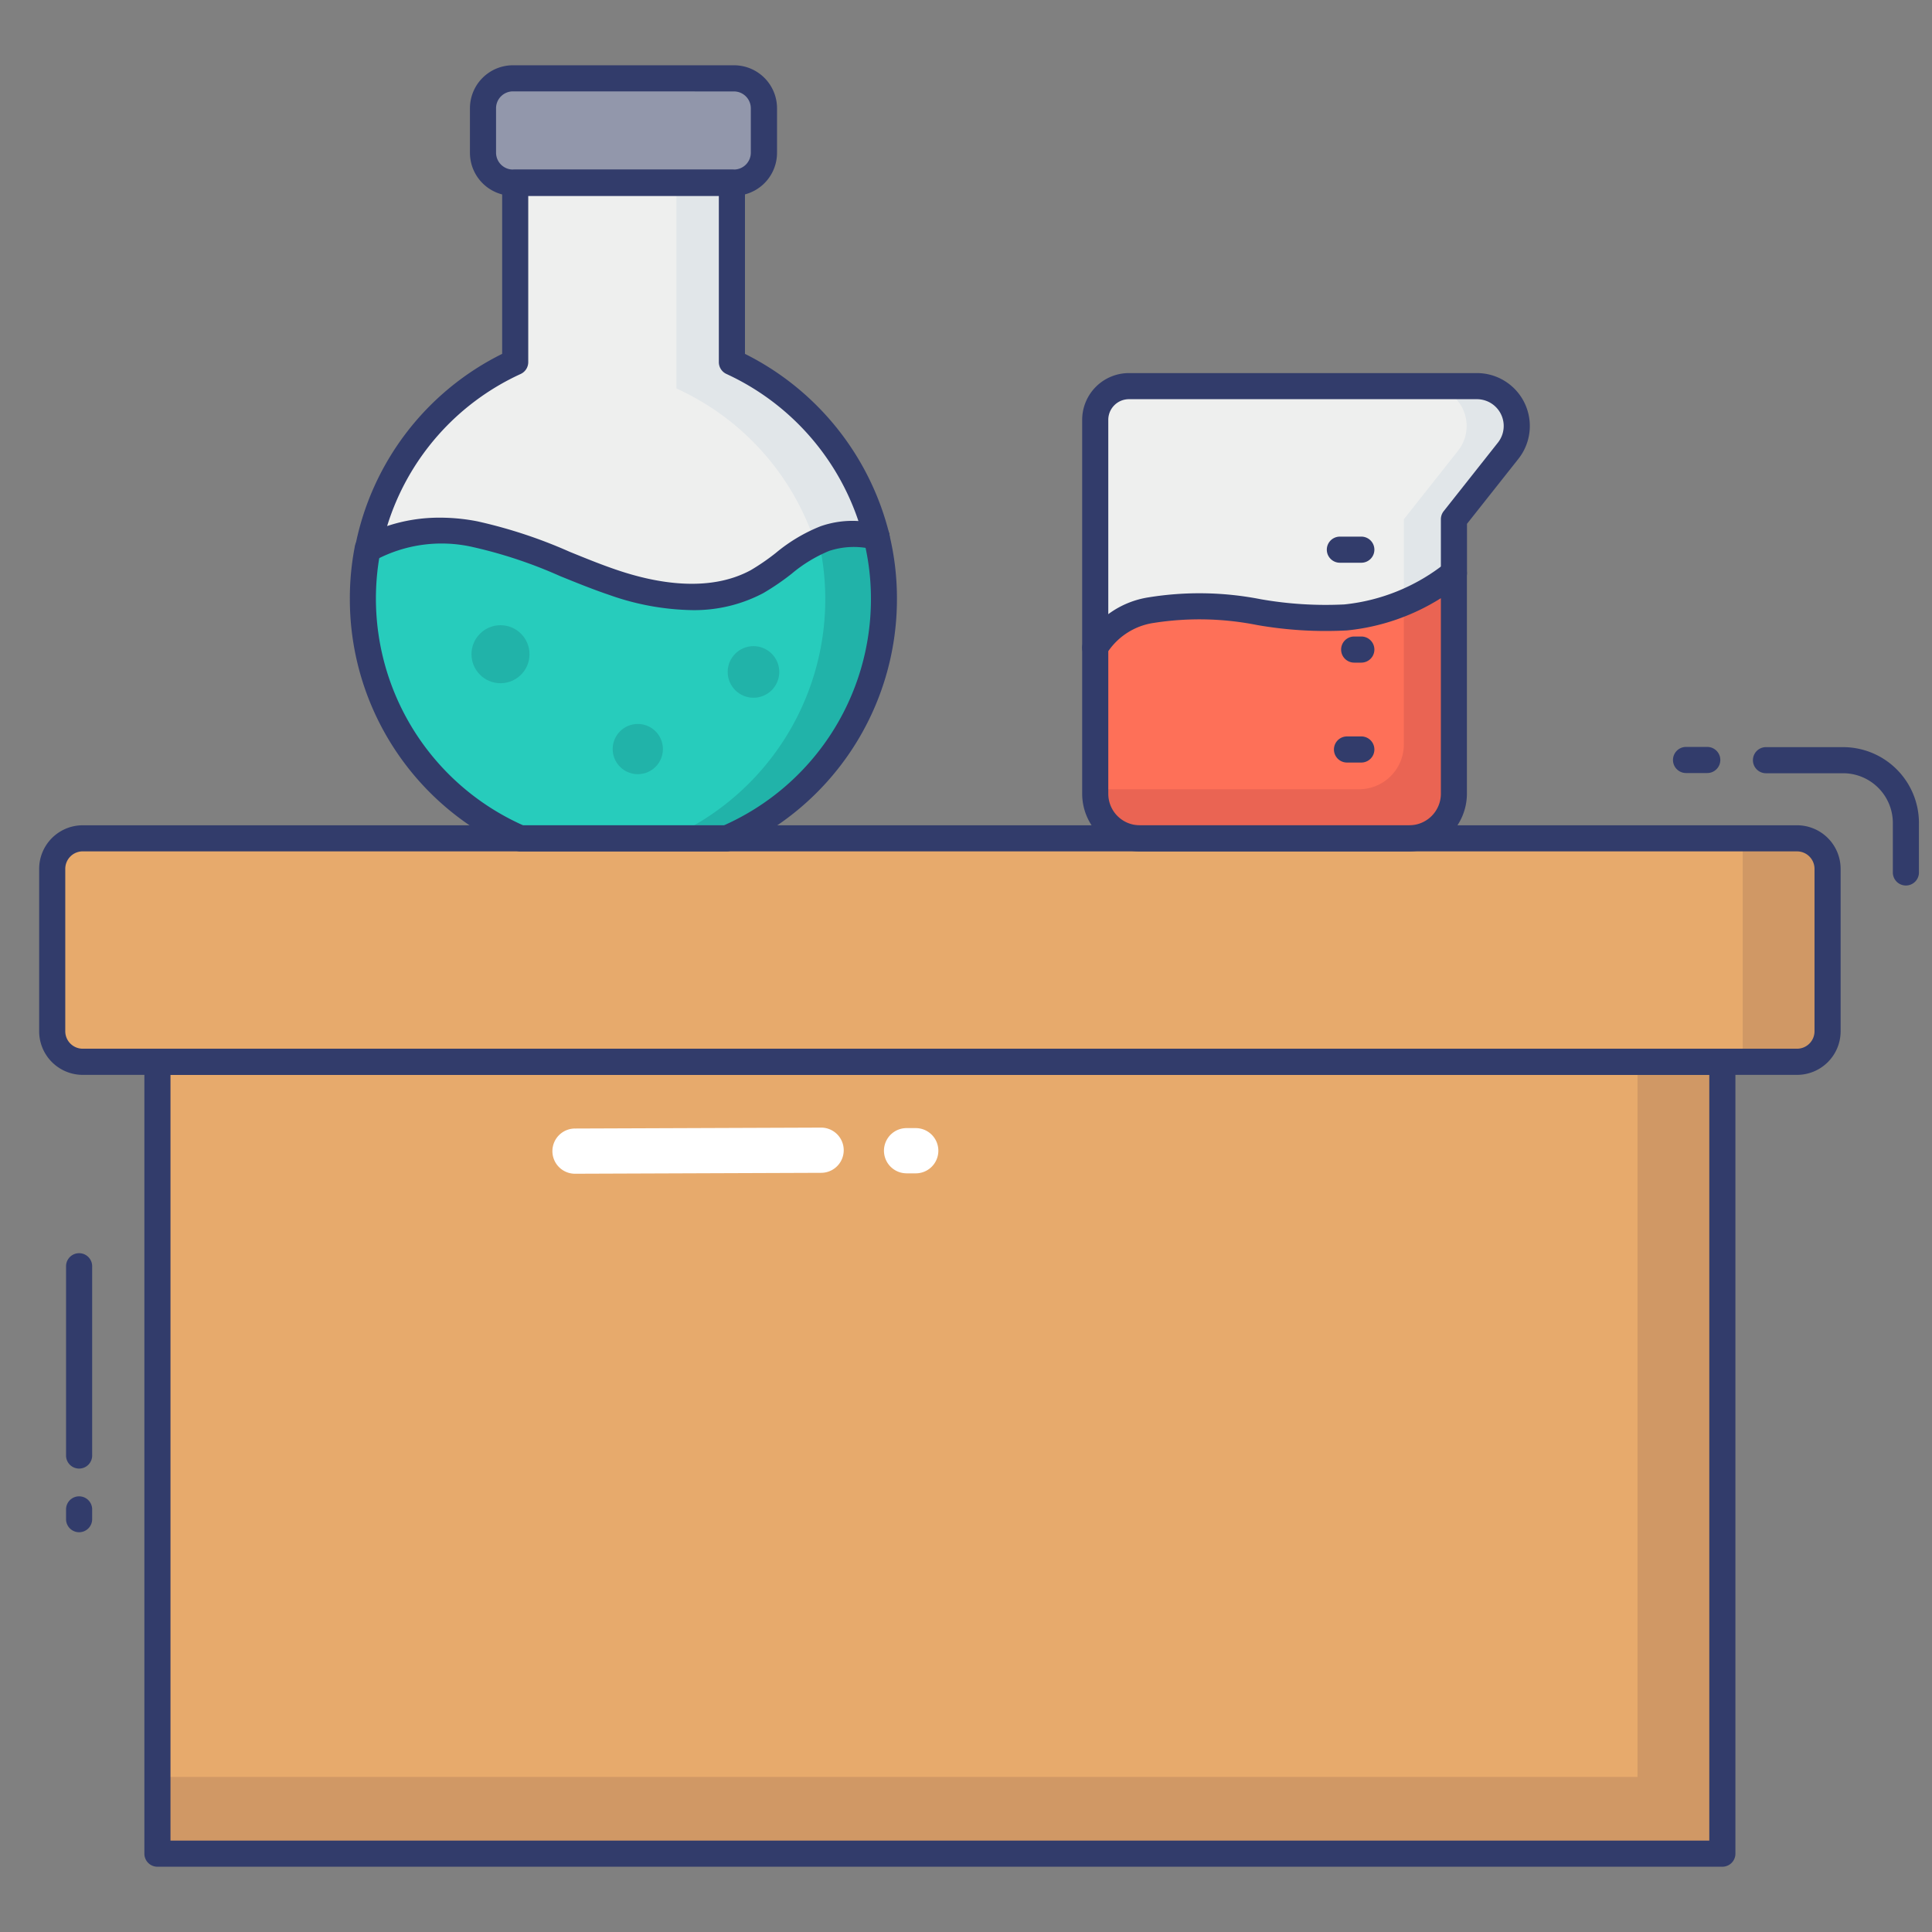<svg id="color_line" height="512" viewBox="0 0 74 74" width="512" xmlns="http://www.w3.org/2000/svg" data-name="color line"><rect x="0" y="0" width="74" height="74" fill="#808080" stroke="none"/><rect fill="#e7aa6c" height="8.561" rx="1.168" width="68" x="2" y="32.109"/><path d="m6.03 40.67h59.94v30.327h-59.94z" fill="#e7aa6c"/><path d="m70 33.278v6.222a1.168 1.168 0 0 1 -1.168 1.168h-2.082v-8.558h2.082a1.168 1.168 0 0 1 1.168 1.168z" fill="#d09865"/><path d="m65.97 40.67v30.33h-59.94v-2.94h56.69v-27.39z" fill="#d09865"/><path d="m55.69 21.95v8.45a1.716 1.716 0 0 1 -1.71 1.71h-10.33a1.707 1.707 0 0 1 -1.7-1.71v-5.59a3.031 3.031 0 0 1 2.14-1.44c2.45-.54 4.97.5 7.45.28a7.963 7.963 0 0 0 4.15-1.7z" fill="#fe7058"/><path d="m57.77 17.26-2.08 2.63v2.06a7.963 7.963 0 0 1 -4.15 1.7c-2.48.22-5-.82-7.45-.28a3.031 3.031 0 0 0 -2.14 1.44v-8.73a1.287 1.287 0 0 1 1.29-1.29h13.33a1.527 1.527 0 0 1 1.2 2.47z" fill="#eeefee"/><path d="m55.69 21.95v8.45a1.716 1.716 0 0 1 -1.71 1.71h-10.33a1.707 1.707 0 0 1 -1.7-1.71v-.17h10.11a1.716 1.716 0 0 0 1.71-1.71v-5.44a8.132 8.132 0 0 0 1.92-1.13z" fill="#ea6453"/><path d="m57.77 17.26-2.08 2.63v2.06a8.132 8.132 0 0 1 -1.92 1.13v-3.19l2.08-2.63a1.527 1.527 0 0 0 -1.2-2.47h1.92a1.527 1.527 0 0 1 1.2 2.47z" fill="#e1e6e9"/><path d="m52.142 21.554h-.822a.5.5 0 0 1 0-1h.822a.5.5 0 0 1 0 1z" fill="#323c6b"/><path d="m52.142 25.38h-.274a.5.5 0 0 1 0-1h.274a.5.5 0 0 1 0 1z" fill="#323c6b"/><path d="m52.142 29.207h-.549a.5.5 0 0 1 0-1h.549a.5.5 0 0 1 0 1z" fill="#323c6b"/><path d="m33.86 22.94a9.986 9.986 0 0 1 -6.02 9.17h-7.91a9.979 9.979 0 0 1 -6.03-9.17 9.864 9.864 0 0 1 .18-1.9h.01a5.849 5.849 0 0 1 4.1-.58 40.909 40.909 0 0 1 5.32 1.86 6.95 6.95 0 0 0 5.48-.04 17.788 17.788 0 0 1 2.6-1.65 3.513 3.513 0 0 1 1.98-.07 9.822 9.822 0 0 1 .29 2.38z" fill="#27ccbc"/><path d="m33.57 20.56a3.513 3.513 0 0 0 -1.98.07 17.788 17.788 0 0 0 -2.6 1.65 6.95 6.95 0 0 1 -5.48.04 40.909 40.909 0 0 0 -5.32-1.86 5.849 5.849 0 0 0 -4.1.58 9.966 9.966 0 0 1 5.64-7.17v-6.87h8.3v6.87a9.982 9.982 0 0 1 5.54 6.69z" fill="#eeefee"/><path d="m33.86 22.94a9.986 9.986 0 0 1 -6.02 9.17h-2.25a9.979 9.979 0 0 0 5.77-11.38 2.275 2.275 0 0 1 .23-.1 3.513 3.513 0 0 1 1.98-.07 9.822 9.822 0 0 1 .29 2.38z" fill="#21b3a9"/><path d="m33.57 20.56a3.513 3.513 0 0 0 -1.98.07 2.429 2.429 0 0 0 -.37.16 9.915 9.915 0 0 0 -5.31-5.91v-7.88h2.12v6.87a9.982 9.982 0 0 1 5.54 6.69z" fill="#e1e6e9"/><rect fill="#9297ab" height="3.995" rx="1.146" width="10.757" x="18.505" y="3.003"/><path d="m28.116 7.5h-8.466a1.648 1.648 0 0 1 -1.65-1.648v-1.7a1.648 1.648 0 0 1 1.65-1.652h8.466a1.648 1.648 0 0 1 1.646 1.646v1.7a1.648 1.648 0 0 1 -1.646 1.654zm-8.466-4a.647.647 0 0 0 -.65.648v1.7a.647.647 0 0 0 .646.646h8.466a.647.647 0 0 0 .646-.646v-1.7a.647.647 0 0 0 -.646-.646z" fill="#323c6b"/><path d="m33.58 21.06h-.01a.5.5 0 1 1 .01 0z" fill="#323c6b"/><circle cx="19.17" cy="25.058" fill="#21b3a9" r="1.111"/><circle cx="24.429" cy="28.691" fill="#21b3a9" r=".962"/><circle cx="28.86" cy="25.737" fill="#21b3a9" r=".988"/><g fill="#323c6b"><path d="m65.391 29.609h-.812a.5.5 0 0 1 0-1h.813a.5.5 0 0 1 0 1z"/><path d="m73 33.917a.5.5 0 0 1 -.5-.5v-1.9a1.905 1.905 0 0 0 -1.9-1.9h-2.959a.5.5 0 0 1 0-1h2.959a2.907 2.907 0 0 1 2.9 2.9v1.9a.5.5 0 0 1 -.5.5z"/><path d="m3.03 58.688a.5.5 0 0 1 -.5-.5v-.375a.5.5 0 0 1 1 0v.375a.5.5 0 0 1 -.5.5z"/><path d="m3.03 56.25a.5.5 0 0 1 -.5-.5v-7.25a.5.5 0 0 1 1 0v7.25a.5.5 0 0 1 -.5.5z"/><path d="m68.832 41.17h-65.664a1.67 1.67 0 0 1 -1.668-1.67v-6.222a1.67 1.67 0 0 1 1.668-1.668h65.664a1.67 1.67 0 0 1 1.668 1.668v6.222a1.67 1.67 0 0 1 -1.668 1.67zm-65.664-8.561a.669.669 0 0 0 -.668.668v6.223a.669.669 0 0 0 .668.668h65.664a.669.669 0 0 0 .668-.668v-6.222a.669.669 0 0 0 -.668-.668z"/><path d="m65.97 71.5h-59.94a.5.5 0 0 1 -.5-.5v-30.33a.5.5 0 0 1 .5-.5h59.94a.5.5 0 0 1 .5.5v30.33a.5.5 0 0 1 -.5.5zm-59.44-1h58.94v-29.33h-58.94z"/><path d="m53.98 32.61h-10.33a2.208 2.208 0 0 1 -2.2-2.21v-5.59a.489.489 0 0 1 .059-.234 3.485 3.485 0 0 1 2.476-1.695 12.189 12.189 0 0 1 4.3.07 14.384 14.384 0 0 0 3.207.2 7.425 7.425 0 0 0 3.884-1.594.5.5 0 0 1 .81.393v8.45a2.212 2.212 0 0 1 -2.206 2.21zm-11.53-7.668v5.458a1.206 1.206 0 0 0 1.2 1.21h10.33a1.211 1.211 0 0 0 1.209-1.21v-7.488a8.288 8.288 0 0 1 -3.6 1.235 15.237 15.237 0 0 1 -3.434-.206 11.3 11.3 0 0 0 -3.957-.083 2.562 2.562 0 0 0 -1.748 1.084z"/><path d="m41.95 25.31a.5.5 0 0 1 -.5-.5v-8.73a1.792 1.792 0 0 1 1.79-1.79h13.33a2.027 2.027 0 0 1 1.592 3.28l-1.973 2.494v1.886a.5.5 0 1 1 -1 0v-2.06a.5.5 0 0 1 .107-.31l2.08-2.63a1.026 1.026 0 0 0 -.807-1.66h-13.329a.791.791 0 0 0 -.79.79v8.73a.5.5 0 0 1 -.5.5z"/><path d="m26.5 23.369a9.923 9.923 0 0 1 -3.147-.576c-.644-.217-1.275-.474-1.907-.73a17.712 17.712 0 0 0 -3.346-1.112 5.372 5.372 0 0 0 -3.745.515.5.5 0 0 1 -.753-.52 10.462 10.462 0 0 1 5.632-7.392v-6.554a.5.5 0 0 1 .5-.5h8.3a.5.5 0 0 1 .5.5v6.554a10.549 10.549 0 0 1 5.525 6.887.5.5 0 0 1 -.595.607 3.014 3.014 0 0 0 -1.707.054 5.487 5.487 0 0 0 -1.439.877 9.45 9.45 0 0 1 -1.081.738 5.655 5.655 0 0 1 -2.737.652zm-9.645-3.541a7.45 7.45 0 0 1 1.433.141 18.686 18.686 0 0 1 3.534 1.167c.613.249 1.226.5 1.851.709 1.426.48 3.465.87 5.082-.006a8.484 8.484 0 0 0 .96-.66 6.327 6.327 0 0 1 1.714-1.022 3.7 3.7 0 0 1 1.451-.2 9.545 9.545 0 0 0 -5.055-5.633.5.5 0 0 1 -.292-.455v-6.369h-7.3v6.37a.5.5 0 0 1 -.292.455 9.478 9.478 0 0 0 -5.113 5.824 6.305 6.305 0 0 1 2.025-.321z"/><path d="m27.84 32.61h-7.91a.494.494 0 0 1 -.2-.041 10.474 10.474 0 0 1 -6.33-9.629 10.323 10.323 0 0 1 .189-2 .5.5 0 1 1 .98.193 9.509 9.509 0 0 0 5.465 10.477h7.7a9.481 9.481 0 0 0 5.625-8.67 9.341 9.341 0 0 0 -.275-2.259.5.5 0 0 1 .971-.242 10.355 10.355 0 0 1 .3 2.5 10.479 10.479 0 0 1 -6.322 9.629.5.5 0 0 1 -.193.042z"/></g><path d="m22.015 44.957a.866.866 0 0 1 .019-1.732l9.426-.035a.866.866 0 1 1 -.019 1.732z" fill="#fff"/><path d="m34.717 44.941a.866.866 0 0 1 .014-1.732h.347a.866.866 0 1 1 -.007 1.733h-.353z" fill="#fff"/></svg>